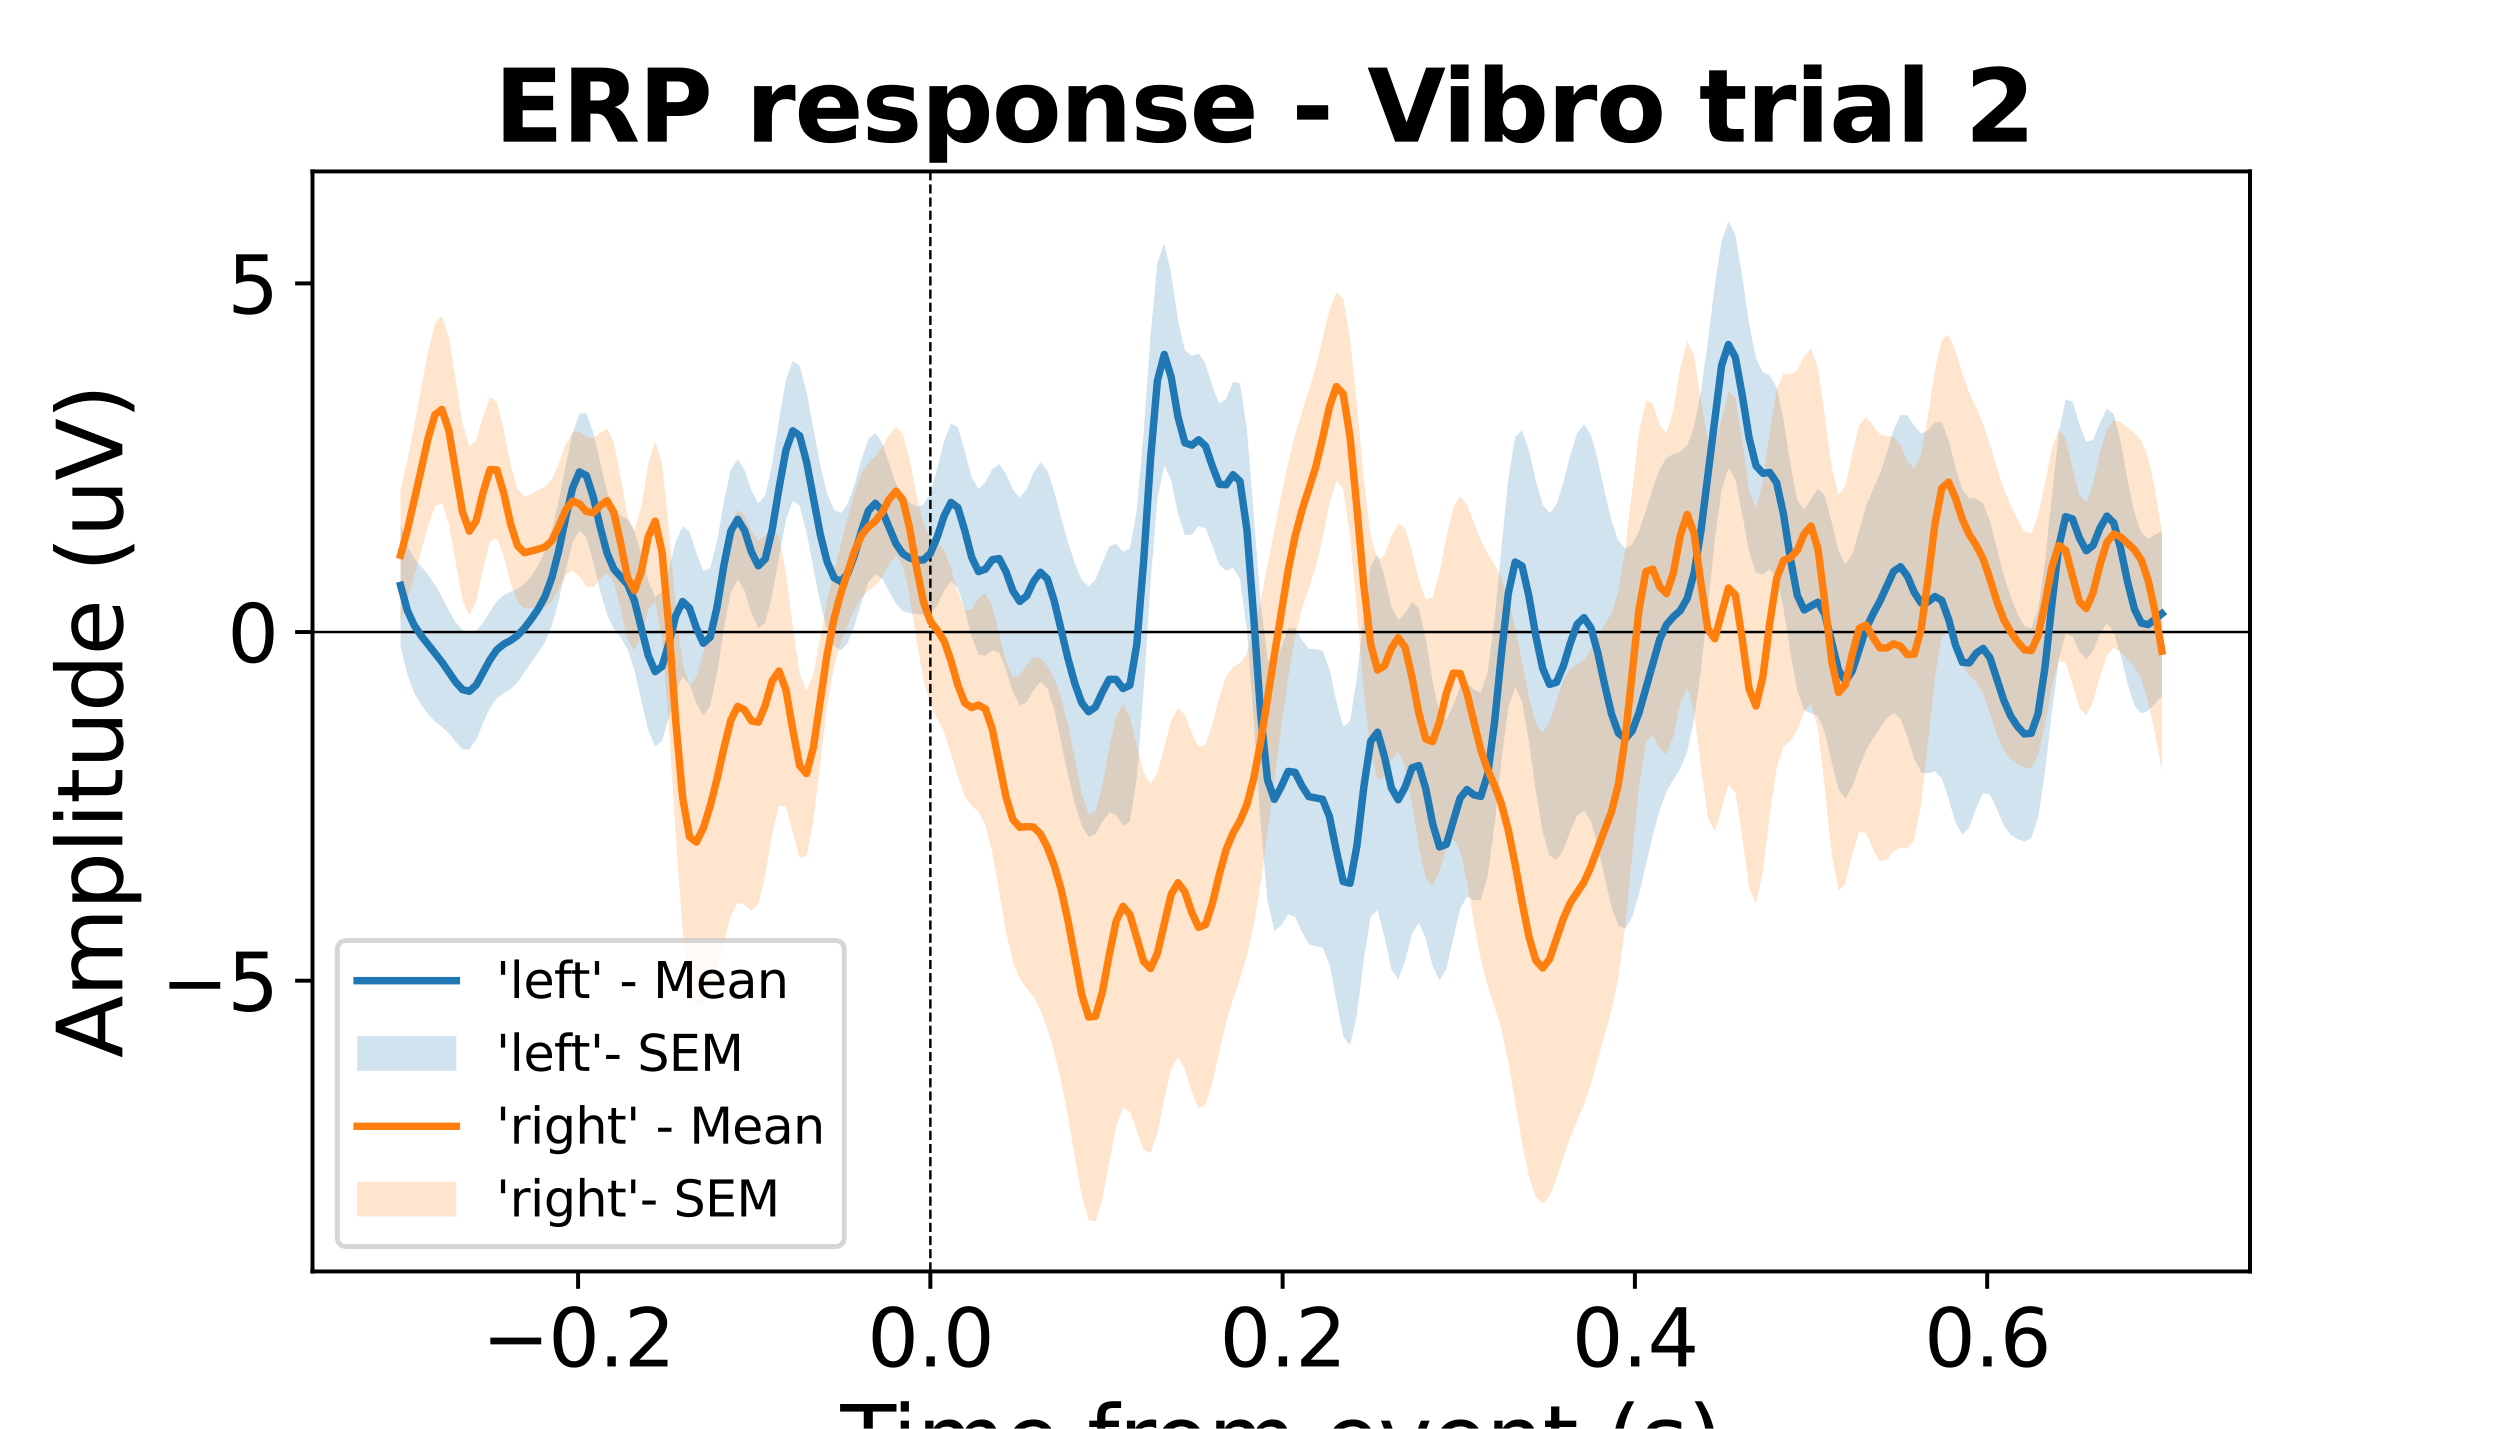 <?xml version="1.0" encoding="utf-8" standalone="no"?>
<!DOCTYPE svg PUBLIC "-//W3C//DTD SVG 1.1//EN"
  "http://www.w3.org/Graphics/SVG/1.1/DTD/svg11.dtd">
<svg xmlns:xlink="http://www.w3.org/1999/xlink" width="504pt" height="288pt" viewBox="0 0 504 288" xmlns="http://www.w3.org/2000/svg" version="1.1">
 <defs>
  <style type="text/css">*{stroke-linejoin: round; stroke-linecap: butt}</style>
 </defs>
 <g id="figure_1">
  <g id="patch_1">
   <path d="M 0 288 
L 504 288 
L 504 0 
L 0 0 
z
" style="fill: #ffffff"/>
  </g>
  <g id="axes_1">
   <g id="patch_2">
    <path d="M 63 256.32 
L 453.6 256.32 
L 453.6 34.56 
L 63 34.56 
z
" style="fill: #ffffff"/>
   </g>
   <g id="PolyCollection_1">
    <path d="M 80.755 105.654 
L 80.755 130.359 
L 82.142 136.114 
L 83.529 139.705 
L 84.916 142.141 
L 86.303 143.995 
L 87.69 145.417 
L 89.077 146.544 
L 90.464 147.811 
L 91.851 149.528 
L 93.238 151.057 
L 94.625 151.105 
L 96.012 149.065 
L 97.399 145.744 
L 98.787 142.692 
L 100.174 140.777 
L 101.561 139.772 
L 102.948 138.937 
L 104.335 137.577 
L 105.722 135.576 
L 107.109 133.479 
L 108.496 131.614 
L 109.883 129.449 
L 111.27 126.076 
L 112.657 120.997 
L 114.044 114.831 
L 115.431 109.424 
L 116.818 106.914 
L 118.206 108.401 
L 119.593 113.185 
L 120.98 119.086 
L 122.367 123.883 
L 123.754 126.773 
L 125.141 128.57 
L 126.528 130.918 
L 127.915 135.2 
L 129.302 141.284 
L 130.689 147.232 
L 132.076 150.48 
L 133.463 149.421 
L 134.85 144.623 
L 136.238 139.079 
L 137.625 136.431 
L 139.012 138.02 
L 140.399 141.844 
L 141.786 144.243 
L 143.173 142.334 
L 144.56 135.675 
L 145.947 126.696 
L 147.334 119.415 
L 148.721 116.83 
L 150.108 119.094 
L 151.495 123.621 
L 152.882 126.649 
L 154.269 125.511 
L 155.657 120.075 
L 157.044 112.257 
L 158.431 104.915 
L 159.818 100.952 
L 161.205 101.971 
L 162.592 107.274 
L 163.979 114.584 
L 165.366 121.626 
L 166.753 126.998 
L 168.14 130.182 
L 169.527 131.081 
L 170.914 129.631 
L 172.301 126.064 
L 173.688 121.405 
L 175.076 117.407 
L 176.463 115.702 
L 177.85 116.684 
L 179.237 119.231 
L 180.624 121.728 
L 182.011 123.215 
L 183.398 123.645 
L 184.785 123.702 
L 186.172 123.993 
L 187.559 123.835 
L 188.946 122.024 
L 190.333 119.063 
L 191.72 117.221 
L 193.108 118.517 
L 194.495 122.964 
L 195.882 128.408 
L 197.269 131.934 
L 198.656 132.251 
L 200.043 131.1 
L 201.43 131.603 
L 202.817 135.031 
L 204.204 139.557 
L 205.591 142.201 
L 206.978 141.642 
L 208.365 139.186 
L 209.752 137.501 
L 211.139 138.677 
L 212.527 143.115 
L 213.914 149.585 
L 215.301 156.259 
L 216.688 162.026 
L 218.075 166.442 
L 219.462 168.736 
L 220.849 168.194 
L 222.236 165.703 
L 223.623 163.751 
L 225.01 164.294 
L 226.397 166.41 
L 227.784 165.69 
L 229.171 156.959 
L 230.559 139.153 
L 231.946 117.561 
L 233.333 100.571 
L 234.72 93.864 
L 236.107 96.828 
L 237.494 103.597 
L 238.881 107.895 
L 240.268 107.767 
L 241.655 106.042 
L 243.042 106.545 
L 244.429 110.063 
L 245.816 113.869 
L 247.203 115.072 
L 248.59 114.444 
L 249.978 116.766 
L 251.365 126.946 
L 252.752 145.293 
L 254.139 166.143 
L 255.526 181.596 
L 256.913 187.621 
L 258.3 186.613 
L 259.687 184.336 
L 261.074 184.834 
L 262.461 187.826 
L 263.848 190.358 
L 265.235 190.805 
L 266.622 191.036 
L 268.01 194.364 
L 269.397 201.551 
L 270.784 208.93 
L 272.171 210.775 
L 273.558 204.456 
L 274.945 193.431 
L 276.332 184.765 
L 277.719 183.495 
L 279.106 188.885 
L 280.493 195.411 
L 281.88 197.44 
L 283.267 193.761 
L 284.654 188.211 
L 286.041 186.033 
L 287.429 189.192 
L 288.816 194.731 
L 290.203 197.65 
L 291.59 195.307 
L 292.977 189.186 
L 294.364 183.246 
L 295.751 180.757 
L 297.138 181.459 
L 298.525 181.475 
L 299.912 176.698 
L 301.299 166.284 
L 302.686 153.29 
L 304.073 142.723 
L 305.461 138.502 
L 306.848 141.467 
L 308.235 149.614 
L 309.622 159.488 
L 311.009 167.748 
L 312.396 172.487 
L 313.783 173.435 
L 315.17 171.319 
L 316.557 167.628 
L 317.944 164.417 
L 319.331 163.442 
L 320.718 165.508 
L 322.105 170.423 
L 323.492 176.908 
L 324.88 182.898 
L 326.267 186.607 
L 327.654 187.253 
L 329.041 184.923 
L 330.428 180.284 
L 331.815 174.393 
L 333.202 168.401 
L 334.589 163.267 
L 335.976 159.543 
L 337.363 157.13 
L 338.75 155.025 
L 340.137 151.518 
L 341.524 145.057 
L 342.912 135.09 
L 344.299 122.376 
L 345.686 109.11 
L 347.073 98.699 
L 348.46 94.277 
L 349.847 96.678 
L 351.234 103.702 
L 352.621 111.222 
L 354.008 115.515 
L 355.395 115.769 
L 356.782 114.777 
L 358.169 116.556 
L 359.556 122.778 
L 360.943 131.546 
L 362.331 139.203 
L 363.718 143.159 
L 365.105 143.821 
L 366.492 144.327 
L 367.879 147.662 
L 369.266 153.675 
L 370.653 159.167 
L 372.04 160.948 
L 373.427 158.687 
L 374.814 154.693 
L 376.201 151.271 
L 377.588 148.904 
L 378.975 146.854 
L 380.363 144.827 
L 381.75 143.715 
L 383.137 144.868 
L 384.524 148.544 
L 385.911 152.99 
L 387.298 155.706 
L 388.685 155.934 
L 390.072 155.49 
L 391.459 156.94 
L 392.846 161.053 
L 394.233 165.882 
L 395.62 168.297 
L 397.007 166.787 
L 398.394 162.898 
L 399.782 159.931 
L 401.169 160.154 
L 402.556 163.082 
L 403.943 166.361 
L 405.33 168.301 
L 406.717 169.153 
L 408.104 169.68 
L 409.491 169.035 
L 410.878 164.845 
L 412.265 155.757 
L 413.652 143.674 
L 415.039 133.057 
L 416.426 127.773 
L 417.813 128.255 
L 419.201 131.348 
L 420.588 132.954 
L 421.975 131.232 
L 423.362 127.735 
L 424.749 125.732 
L 426.136 127.335 
L 427.523 132.107 
L 428.91 137.864 
L 430.297 142.207 
L 431.684 143.832 
L 433.071 143.249 
L 434.458 141.827 
L 435.845 140.383 
L 435.845 107.042 
L 435.845 107.042 
L 434.458 107.833 
L 433.071 108.605 
L 431.684 107.391 
L 430.297 103.325 
L 428.91 96.679 
L 427.523 89.081 
L 426.136 83.507 
L 424.749 82.35 
L 423.362 85.166 
L 421.975 88.652 
L 420.588 89.097 
L 419.201 85.512 
L 417.813 80.964 
L 416.426 80.549 
L 415.039 87.379 
L 413.652 99.979 
L 412.265 113.381 
L 410.878 122.823 
L 409.491 126.65 
L 408.104 126.22 
L 406.717 123.728 
L 405.33 120.302 
L 403.943 115.874 
L 402.556 110.421 
L 401.169 105.036 
L 399.782 101.496 
L 398.394 100.502 
L 397.007 100.48 
L 395.62 98.756 
L 394.233 94.224 
L 392.846 88.653 
L 391.459 85.126 
L 390.072 85.047 
L 388.685 86.765 
L 387.298 87.403 
L 385.911 85.855 
L 384.524 83.73 
L 383.137 83.628 
L 381.75 86.648 
L 380.363 91.403 
L 378.975 95.612 
L 377.588 98.685 
L 376.201 102.085 
L 374.814 106.894 
L 373.427 111.753 
L 372.04 113.717 
L 370.653 111.085 
L 369.266 105.262 
L 367.879 99.994 
L 366.492 98.468 
L 365.105 100.582 
L 363.718 102.765 
L 362.331 100.809 
L 360.943 93.654 
L 359.556 84.586 
L 358.169 78.096 
L 356.782 75.712 
L 355.395 75.046 
L 354.008 72.27 
L 352.621 65.319 
L 351.234 55.637 
L 349.847 47.402 
L 348.46 44.64 
L 347.073 48.637 
L 345.686 57.73 
L 344.299 68.841 
L 342.912 78.928 
L 341.524 86.022 
L 340.137 89.782 
L 338.75 91.142 
L 337.363 91.516 
L 335.976 92.312 
L 334.589 94.547 
L 333.202 98.356 
L 331.815 102.924 
L 330.428 107.057 
L 329.041 109.806 
L 327.654 110.575 
L 326.267 108.975 
L 324.88 104.968 
L 323.492 99.138 
L 322.105 92.738 
L 320.718 87.603 
L 319.331 85.578 
L 317.944 87.312 
L 316.557 91.801 
L 315.17 97.22 
L 313.783 101.677 
L 312.396 103.48 
L 311.009 101.736 
L 309.622 96.902 
L 308.235 90.847 
L 306.848 86.74 
L 305.461 88.1 
L 304.073 96.591 
L 302.686 110.426 
L 301.299 125.029 
L 299.912 135.517 
L 298.525 139.645 
L 297.138 139.049 
L 295.751 137.601 
L 294.364 138.516 
L 292.977 142.065 
L 291.59 145.125 
L 290.203 143.822 
L 288.816 137.322 
L 287.429 128.749 
L 286.041 122.629 
L 284.654 121.421 
L 283.267 123.641 
L 281.88 125.022 
L 280.493 122.227 
L 279.106 116.153 
L 277.719 111.746 
L 276.332 114.09 
L 274.945 123.909 
L 273.558 136.542 
L 272.171 145.358 
L 270.784 146.512 
L 269.397 141.337 
L 268.01 134.805 
L 266.622 131.219 
L 265.235 130.849 
L 263.848 130.83 
L 262.461 129.005 
L 261.074 126.545 
L 259.687 126.686 
L 258.3 130.594 
L 256.913 134.686 
L 255.526 132.813 
L 254.139 121.539 
L 252.752 103.589 
L 251.365 86.502 
L 249.978 77.272 
L 248.59 76.956 
L 247.203 80.4 
L 245.816 81.377 
L 244.429 77.983 
L 243.042 73.334 
L 241.655 71.273 
L 240.268 71.735 
L 238.881 70.67 
L 237.494 64.6 
L 236.107 55.163 
L 234.72 49.047 
L 233.333 52.922 
L 231.946 67.617 
L 230.559 87.035 
L 229.171 102.905 
L 227.784 110.588 
L 226.397 111.224 
L 225.01 109.647 
L 223.623 110.153 
L 222.236 113.362 
L 220.849 116.854 
L 219.462 118.245 
L 218.075 116.921 
L 216.688 113.601 
L 215.301 109.254 
L 213.914 104.347 
L 212.527 99.124 
L 211.139 94.754 
L 209.752 93.231 
L 208.365 95.215 
L 206.978 98.649 
L 205.591 100.304 
L 204.204 98.732 
L 202.817 95.514 
L 201.43 93.605 
L 200.043 94.572 
L 198.656 97.22 
L 197.269 98.544 
L 195.882 96.226 
L 194.495 90.916 
L 193.108 86.152 
L 191.72 85.357 
L 190.333 88.937 
L 188.946 94.498 
L 187.559 99.263 
L 186.172 101.775 
L 184.785 102.11 
L 183.398 101.35 
L 182.011 100.044 
L 180.624 97.505 
L 179.237 93.447 
L 177.85 89.296 
L 176.463 87.234 
L 175.076 88.489 
L 173.688 92.542 
L 172.301 97.553 
L 170.914 101.569 
L 169.527 103.439 
L 168.14 102.772 
L 166.753 99.51 
L 165.366 93.807 
L 163.979 86.375 
L 162.592 78.901 
L 161.205 73.717 
L 159.818 72.754 
L 158.431 76.741 
L 157.044 84.663 
L 155.657 93.581 
L 154.269 99.874 
L 152.882 101.482 
L 151.495 98.941 
L 150.108 94.82 
L 148.721 92.556 
L 147.334 94.677 
L 145.947 101.101 
L 144.56 109.037 
L 143.173 114.568 
L 141.786 115.106 
L 140.399 111.424 
L 139.012 107.198 
L 137.625 106.092 
L 136.238 109.167 
L 134.85 114.652 
L 133.463 119.318 
L 132.076 120.325 
L 130.689 117.098 
L 129.302 111.73 
L 127.915 107.123 
L 126.528 104.758 
L 125.141 103.965 
L 123.754 102.664 
L 122.367 99.045 
L 120.98 93.213 
L 119.593 87.145 
L 118.206 83.312 
L 116.818 83.362 
L 115.431 87.369 
L 114.044 93.892 
L 112.657 100.883 
L 111.27 106.768 
L 109.883 110.998 
L 108.496 113.944 
L 107.109 116.131 
L 105.722 117.693 
L 104.335 118.675 
L 102.948 119.292 
L 101.561 119.943 
L 100.174 121.2 
L 98.787 123.278 
L 97.399 125.543 
L 96.012 127.118 
L 94.625 127.613 
L 93.238 127.023 
L 91.851 125.45 
L 90.464 123.07 
L 89.077 120.354 
L 87.69 117.882 
L 86.303 115.868 
L 84.916 114.194 
L 83.529 112.525 
L 82.142 110.089 
L 80.755 105.654 
z
" clip-path="url(#p2bfc53ed44)" style="fill: #1f77b4; fill-opacity: 0.2"/>
   </g>
   <g id="PolyCollection_2">
    <path d="M 80.755 98.607 
L 80.755 125.259 
L 82.142 120.893 
L 83.529 116.048 
L 84.916 111.054 
L 86.303 105.986 
L 87.69 102.027 
L 89.077 101.405 
L 90.464 105.54 
L 91.851 113.303 
L 93.238 120.942 
L 94.625 124.139 
L 96.012 121.183 
L 97.399 114.57 
L 98.787 109.164 
L 100.174 108.432 
L 101.561 112.204 
L 102.948 117.561 
L 104.335 121.427 
L 105.722 122.71 
L 107.109 122.584 
L 108.496 122.532 
L 109.883 122.459 
L 111.27 121.287 
L 112.657 118.724 
L 114.044 115.984 
L 115.431 114.952 
L 116.818 116.237 
L 118.206 118.149 
L 119.593 118.391 
L 120.98 116.715 
L 122.367 115.47 
L 123.754 117.439 
L 125.141 122.943 
L 126.528 128.897 
L 127.915 131.206 
L 129.302 128.304 
L 130.689 122.947 
L 132.076 121.32 
L 133.463 128.961 
L 134.85 146.435 
L 136.238 168.544 
L 137.625 187.764 
L 139.012 199.248 
L 140.399 203.073 
L 141.786 202.296 
L 143.173 199.466 
L 144.56 195.215 
L 145.947 189.755 
L 147.334 184.61 
L 148.721 181.968 
L 150.108 182.378 
L 151.495 183.621 
L 152.882 182.213 
L 154.269 176.408 
L 155.657 168.218 
L 157.044 162.399 
L 158.431 162.609 
L 159.818 167.865 
L 161.205 172.928 
L 162.592 172.597 
L 163.979 165.44 
L 165.366 153.999 
L 166.753 142.535 
L 168.14 134.306 
L 169.527 129.496 
L 170.914 126.049 
L 172.301 122.886 
L 173.688 120.437 
L 175.076 119.076 
L 176.463 118.135 
L 177.85 116.372 
L 179.237 113.661 
L 180.624 111.992 
L 182.011 113.946 
L 183.398 120.296 
L 184.785 129.138 
L 186.172 137.092 
L 187.559 142.051 
L 188.946 144.829 
L 190.333 147.697 
L 191.72 151.888 
L 193.108 156.713 
L 194.495 160.511 
L 195.882 162.467 
L 197.269 163.67 
L 198.656 166.293 
L 200.043 171.807 
L 201.43 179.747 
L 202.817 187.887 
L 204.204 193.953 
L 205.591 197.38 
L 206.978 199.239 
L 208.365 200.984 
L 209.752 203.596 
L 211.139 207.363 
L 212.527 212.139 
L 213.914 217.944 
L 215.301 225.092 
L 216.688 233.34 
L 218.075 241.097 
L 219.462 245.979 
L 220.849 246.24 
L 222.236 241.749 
L 223.623 234.282 
L 225.01 227.098 
L 226.397 223.34 
L 227.784 224.124 
L 229.171 227.991 
L 230.559 231.825 
L 231.946 232.44 
L 233.333 228.487 
L 234.72 221.582 
L 236.107 215.394 
L 237.494 213.171 
L 238.881 215.535 
L 240.268 220.126 
L 241.655 223.338 
L 243.042 222.727 
L 244.429 218.31 
L 245.816 212.044 
L 247.203 206.106 
L 248.59 201.389 
L 249.978 197.324 
L 251.365 192.704 
L 252.752 186.464 
L 254.139 178.149 
L 255.526 168.122 
L 256.913 157.292 
L 258.3 146.579 
L 259.687 136.766 
L 261.074 128.671 
L 262.461 122.816 
L 263.848 118.608 
L 265.235 114.333 
L 266.622 108.477 
L 268.01 101.577 
L 269.397 96.922 
L 270.784 98.583 
L 272.171 108.078 
L 273.558 123.217 
L 274.945 139.413 
L 276.332 151.741 
L 277.719 157.254 
L 279.106 156.548 
L 280.493 153.204 
L 281.88 151.573 
L 283.267 154.496 
L 284.654 161.868 
L 286.041 170.739 
L 287.429 177.148 
L 288.816 178.589 
L 290.203 175.562 
L 291.59 171.18 
L 292.977 169.101 
L 294.364 171.439 
L 295.751 177.881 
L 297.138 186.104 
L 298.525 193.433 
L 299.912 198.734 
L 301.299 202.878 
L 302.686 207.594 
L 304.073 214.079 
L 305.461 222.17 
L 306.848 230.442 
L 308.235 237.226 
L 309.622 241.438 
L 311.009 242.645 
L 312.396 241.067 
L 313.783 237.595 
L 315.17 233.353 
L 316.557 229.281 
L 317.944 225.864 
L 319.331 222.657 
L 320.718 218.612 
L 322.105 213.606 
L 323.492 208.601 
L 324.88 203.663 
L 326.267 196.997 
L 327.654 186.568 
L 329.041 172.576 
L 330.428 158.583 
L 331.815 149.665 
L 333.202 148.104 
L 334.589 150.849 
L 335.976 152.07 
L 337.363 148.362 
L 338.75 141.816 
L 340.137 138.579 
L 341.524 143.406 
L 342.912 154.6 
L 344.299 164.821 
L 345.686 167.59 
L 347.073 163.145 
L 348.46 158.163 
L 349.847 159.728 
L 351.234 168.781 
L 352.621 178.964 
L 354.008 182.192 
L 355.395 175.788 
L 356.782 164.317 
L 358.169 154.822 
L 359.556 150.586 
L 360.943 149.367 
L 362.331 147.196 
L 363.718 143.407 
L 365.105 141.815 
L 366.492 146.976 
L 367.879 159.048 
L 369.266 172.299 
L 370.653 179.486 
L 372.04 178.106 
L 373.427 172.107 
L 374.814 167.705 
L 376.201 168.002 
L 377.588 171.262 
L 378.975 173.662 
L 380.363 173.334 
L 381.75 171.637 
L 383.137 170.851 
L 384.524 171.047 
L 385.911 169.25 
L 387.298 162.105 
L 388.685 149.79 
L 390.072 136.765 
L 391.459 128.369 
L 392.846 126.833 
L 394.233 130.075 
L 395.62 134.015 
L 397.007 136.268 
L 398.394 137.541 
L 399.782 139.829 
L 401.169 143.794 
L 402.556 148.097 
L 403.943 151.202 
L 405.33 152.961 
L 406.717 154.022 
L 408.104 154.778 
L 409.491 154.798 
L 410.878 152.306 
L 412.265 146.08 
L 413.652 138.318 
L 415.039 133.314 
L 416.426 133.562 
L 417.813 137.97 
L 419.201 142.758 
L 420.588 144.185 
L 421.975 141.395 
L 423.362 136.425 
L 424.749 132.171 
L 426.136 130.585 
L 427.523 131.424 
L 428.91 132.907 
L 430.297 134.373 
L 431.684 136.959 
L 433.071 141.559 
L 434.458 147.911 
L 435.845 155.393 
L 435.845 107.165 
L 435.845 107.165 
L 434.458 98.81 
L 433.071 92.368 
L 431.684 88.827 
L 430.297 87.264 
L 428.91 86.152 
L 427.523 85.075 
L 426.136 84.735 
L 424.749 86.496 
L 423.362 91.277 
L 421.975 97.464 
L 420.588 101.191 
L 419.201 99.767 
L 417.813 94.131 
L 416.426 88.304 
L 415.039 86.629 
L 413.652 90.412 
L 412.265 97.367 
L 410.878 103.988 
L 409.491 107.528 
L 408.104 107.192 
L 406.717 104.647 
L 405.33 101.782 
L 403.943 98.543 
L 402.556 94.312 
L 401.169 89.592 
L 399.782 85.438 
L 398.394 82.24 
L 397.007 79.26 
L 395.62 75.4 
L 394.233 70.798 
L 392.846 67.548 
L 391.459 68.483 
L 390.072 74.695 
L 388.685 83.865 
L 387.298 91.555 
L 385.911 94.525 
L 384.524 92.917 
L 383.137 89.723 
L 381.75 87.967 
L 380.363 87.934 
L 378.975 87.568 
L 377.588 85.676 
L 376.201 84.005 
L 374.814 85.682 
L 373.427 91.495 
L 372.04 97.971 
L 370.653 99.756 
L 369.266 94.198 
L 367.879 83.752 
L 366.492 74.221 
L 365.105 70.274 
L 363.718 71.817 
L 362.331 74.697 
L 360.943 75.514 
L 359.556 75.397 
L 358.169 78.519 
L 356.782 86.916 
L 355.395 97.13 
L 354.008 102.448 
L 352.621 98.822 
L 351.234 88.89 
L 349.847 80.194 
L 348.46 78.91 
L 347.073 84.439 
L 345.686 89.955 
L 344.299 88.791 
L 342.912 80.636 
L 341.524 71.652 
L 340.137 68.843 
L 338.75 74.051 
L 337.363 82.524 
L 335.976 87.291 
L 334.589 85.65 
L 333.202 81.392 
L 331.815 80.784 
L 330.428 87.148 
L 329.041 98.776 
L 327.654 110.808 
L 326.267 119.228 
L 324.88 123.57 
L 323.492 125.945 
L 322.105 128.243 
L 320.718 130.832 
L 319.331 132.984 
L 317.944 134.056 
L 316.557 134.794 
L 315.17 136.988 
L 313.783 141.194 
L 312.396 145.619 
L 311.009 147.641 
L 309.622 145.8 
L 308.235 140.467 
L 306.848 133.359 
L 305.461 126.38 
L 304.073 120.662 
L 302.686 116.547 
L 301.299 113.819 
L 299.912 111.643 
L 298.525 108.949 
L 297.138 105.348 
L 295.751 101.736 
L 294.364 100.096 
L 292.977 102.288 
L 291.59 108.267 
L 290.203 115.482 
L 288.816 120.416 
L 287.429 120.817 
L 286.041 116.894 
L 284.654 111.062 
L 283.267 106.531 
L 281.88 105.566 
L 280.493 108.207 
L 279.106 111.949 
L 277.719 112.899 
L 276.332 107.952 
L 274.945 96.622 
L 273.558 81.702 
L 272.171 68.156 
L 270.784 60.224 
L 269.397 58.939 
L 268.01 62.521 
L 266.622 68.315 
L 265.235 74.082 
L 263.848 78.848 
L 262.461 83.046 
L 261.074 87.656 
L 259.687 93.277 
L 258.3 99.834 
L 256.913 106.87 
L 255.526 114.044 
L 254.139 121.118 
L 252.752 127.397 
L 251.365 131.731 
L 249.978 133.666 
L 248.59 134.46 
L 247.203 136.334 
L 245.816 140.493 
L 244.429 145.918 
L 243.042 150.012 
L 241.655 150.607 
L 240.268 147.809 
L 238.881 144.133 
L 237.494 142.742 
L 236.107 145.228 
L 234.72 150.577 
L 233.333 155.859 
L 231.946 158.06 
L 230.559 155.835 
L 229.171 150.304 
L 227.784 144.601 
L 226.397 142.091 
L 225.01 144.397 
L 223.623 150.703 
L 222.236 158.263 
L 220.849 163.55 
L 219.462 164.079 
L 218.075 159.87 
L 216.688 153.038 
L 215.301 146.082 
L 213.914 140.562 
L 212.527 136.773 
L 211.139 134.232 
L 209.752 132.66 
L 208.365 132.501 
L 206.978 134.059 
L 205.591 136.178 
L 204.204 136.51 
L 202.817 133.473 
L 201.43 127.778 
L 200.043 122.171 
L 198.656 119.574 
L 197.269 120.614 
L 195.882 122.845 
L 194.495 122.912 
L 193.108 119.545 
L 191.72 114.502 
L 190.333 110.71 
L 188.946 109.271 
L 187.559 108.438 
L 186.172 105.608 
L 184.785 99.864 
L 183.398 92.82 
L 182.011 87.542 
L 180.624 86.049 
L 179.237 87.674 
L 177.85 90.195 
L 176.463 92.017 
L 175.076 93.288 
L 173.688 95.394 
L 172.301 99.232 
L 170.914 104.291 
L 169.527 109.657 
L 168.14 115.088 
L 166.753 121.115 
L 165.366 128.497 
L 163.979 135.87 
L 162.592 139.309 
L 161.205 135.764 
L 159.818 126.268 
L 158.431 115.43 
L 157.044 108.16 
L 155.657 106.402 
L 154.269 108.018 
L 152.882 108.954 
L 151.495 107.056 
L 150.108 103.887 
L 148.721 102.83 
L 147.334 105.752 
L 145.947 111.776 
L 144.56 118.812 
L 143.173 125.509 
L 141.786 131.57 
L 140.399 136.456 
L 139.012 138.172 
L 137.625 133.862 
L 136.238 122.397 
L 134.85 106.763 
L 133.463 93.536 
L 132.076 88.818 
L 130.689 93.459 
L 129.302 102.037 
L 127.915 106.883 
L 126.528 104.099 
L 125.141 96.301 
L 123.754 89.207 
L 122.367 86.414 
L 120.98 87.202 
L 119.593 88.407 
L 118.206 88.048 
L 116.818 86.923 
L 115.431 87.106 
L 114.044 89.619 
L 112.657 93.466 
L 111.27 96.623 
L 109.883 98.119 
L 108.496 98.785 
L 107.109 99.617 
L 105.722 100.128 
L 104.335 98.602 
L 102.948 93.755 
L 101.561 86.693 
L 100.174 81.04 
L 98.787 80.124 
L 97.399 83.913 
L 96.012 88.754 
L 94.625 90.008 
L 93.238 85.36 
L 91.851 76.47 
L 90.464 67.848 
L 89.077 63.674 
L 87.69 65.176 
L 86.303 70.78 
L 84.916 78.158 
L 83.529 85.712 
L 82.142 92.707 
L 80.755 98.607 
z
" clip-path="url(#p2bfc53ed44)" style="fill: #ff7f0e; fill-opacity: 0.2"/>
   </g>
   <g id="matplotlib.axis_1">
    <g id="xtick_1">
     <g id="line2d_1">
      <defs>
       <path id="m46a66c893a" d="M 0 0 
L 0 3.5 
" style="stroke: #000000; stroke-width: 0.8"/>
      </defs>
      <g>
       <use xlink:href="#m46a66c893a" x="116.541" y="256.32" style="stroke: #000000; stroke-width: 0.8"/>
      </g>
     </g>
     <g id="text_1">
      <!-- −0.2 -->
      <g transform="translate(97.115 275.478)scale(0.16 -0.16)">
       <defs>
        <path id="DejaVuSans-2212" d="M 678 2272 
L 4684 2272 
L 4684 1741 
L 678 1741 
L 678 2272 
z
" transform="scale(0.016)"/>
        <path id="DejaVuSans-30" d="M 2034 4250 
Q 1547 4250 1301 3770 
Q 1056 3291 1056 2328 
Q 1056 1369 1301 889 
Q 1547 409 2034 409 
Q 2525 409 2770 889 
Q 3016 1369 3016 2328 
Q 3016 3291 2770 3770 
Q 2525 4250 2034 4250 
z
M 2034 4750 
Q 2819 4750 3233 4129 
Q 3647 3509 3647 2328 
Q 3647 1150 3233 529 
Q 2819 -91 2034 -91 
Q 1250 -91 836 529 
Q 422 1150 422 2328 
Q 422 3509 836 4129 
Q 1250 4750 2034 4750 
z
" transform="scale(0.016)"/>
        <path id="DejaVuSans-2e" d="M 684 794 
L 1344 794 
L 1344 0 
L 684 0 
L 684 794 
z
" transform="scale(0.016)"/>
        <path id="DejaVuSans-32" d="M 1228 531 
L 3431 531 
L 3431 0 
L 469 0 
L 469 531 
Q 828 903 1448 1529 
Q 2069 2156 2228 2338 
Q 2531 2678 2651 2914 
Q 2772 3150 2772 3378 
Q 2772 3750 2511 3984 
Q 2250 4219 1831 4219 
Q 1534 4219 1204 4116 
Q 875 4013 500 3803 
L 500 4441 
Q 881 4594 1212 4672 
Q 1544 4750 1819 4750 
Q 2544 4750 2975 4387 
Q 3406 4025 3406 3419 
Q 3406 3131 3298 2873 
Q 3191 2616 2906 2266 
Q 2828 2175 2409 1742 
Q 1991 1309 1228 531 
z
" transform="scale(0.016)"/>
       </defs>
       <use xlink:href="#DejaVuSans-2212"/>
       <use xlink:href="#DejaVuSans-30" x="83.789"/>
       <use xlink:href="#DejaVuSans-2e" x="147.412"/>
       <use xlink:href="#DejaVuSans-32" x="179.199"/>
      </g>
     </g>
    </g>
    <g id="xtick_2">
     <g id="line2d_2">
      <g>
       <use xlink:href="#m46a66c893a" x="187.559" y="256.32" style="stroke: #000000; stroke-width: 0.8"/>
      </g>
     </g>
     <g id="text_2">
      <!-- 0.0 -->
      <g transform="translate(174.837 275.478)scale(0.16 -0.16)">
       <use xlink:href="#DejaVuSans-30"/>
       <use xlink:href="#DejaVuSans-2e" x="63.623"/>
       <use xlink:href="#DejaVuSans-30" x="95.41"/>
      </g>
     </g>
    </g>
    <g id="xtick_3">
     <g id="line2d_3">
      <g>
       <use xlink:href="#m46a66c893a" x="258.577" y="256.32" style="stroke: #000000; stroke-width: 0.8"/>
      </g>
     </g>
     <g id="text_3">
      <!-- 0.2 -->
      <g transform="translate(245.855 275.478)scale(0.16 -0.16)">
       <use xlink:href="#DejaVuSans-30"/>
       <use xlink:href="#DejaVuSans-2e" x="63.623"/>
       <use xlink:href="#DejaVuSans-32" x="95.41"/>
      </g>
     </g>
    </g>
    <g id="xtick_4">
     <g id="line2d_4">
      <g>
       <use xlink:href="#m46a66c893a" x="329.596" y="256.32" style="stroke: #000000; stroke-width: 0.8"/>
      </g>
     </g>
     <g id="text_4">
      <!-- 0.4 -->
      <g transform="translate(316.873 275.478)scale(0.16 -0.16)">
       <defs>
        <path id="DejaVuSans-34" d="M 2419 4116 
L 825 1625 
L 2419 1625 
L 2419 4116 
z
M 2253 4666 
L 3047 4666 
L 3047 1625 
L 3713 1625 
L 3713 1100 
L 3047 1100 
L 3047 0 
L 2419 0 
L 2419 1100 
L 313 1100 
L 313 1709 
L 2253 4666 
z
" transform="scale(0.016)"/>
       </defs>
       <use xlink:href="#DejaVuSans-30"/>
       <use xlink:href="#DejaVuSans-2e" x="63.623"/>
       <use xlink:href="#DejaVuSans-34" x="95.41"/>
      </g>
     </g>
    </g>
    <g id="xtick_5">
     <g id="line2d_5">
      <g>
       <use xlink:href="#m46a66c893a" x="400.614" y="256.32" style="stroke: #000000; stroke-width: 0.8"/>
      </g>
     </g>
     <g id="text_5">
      <!-- 0.6 -->
      <g transform="translate(387.891 275.478)scale(0.16 -0.16)">
       <defs>
        <path id="DejaVuSans-36" d="M 2113 2584 
Q 1688 2584 1439 2293 
Q 1191 2003 1191 1497 
Q 1191 994 1439 701 
Q 1688 409 2113 409 
Q 2538 409 2786 701 
Q 3034 994 3034 1497 
Q 3034 2003 2786 2293 
Q 2538 2584 2113 2584 
z
M 3366 4563 
L 3366 3988 
Q 3128 4100 2886 4159 
Q 2644 4219 2406 4219 
Q 1781 4219 1451 3797 
Q 1122 3375 1075 2522 
Q 1259 2794 1537 2939 
Q 1816 3084 2150 3084 
Q 2853 3084 3261 2657 
Q 3669 2231 3669 1497 
Q 3669 778 3244 343 
Q 2819 -91 2113 -91 
Q 1303 -91 875 529 
Q 447 1150 447 2328 
Q 447 3434 972 4092 
Q 1497 4750 2381 4750 
Q 2619 4750 2861 4703 
Q 3103 4656 3366 4563 
z
" transform="scale(0.016)"/>
       </defs>
       <use xlink:href="#DejaVuSans-30"/>
       <use xlink:href="#DejaVuSans-2e" x="63.623"/>
       <use xlink:href="#DejaVuSans-36" x="95.41"/>
      </g>
     </g>
    </g>
    <g id="text_6">
     <!-- Time from event (s) -->
     <g transform="translate(169.414 296.482)scale(0.18 -0.18)">
      <defs>
       <path id="DejaVuSans-54" d="M -19 4666 
L 3928 4666 
L 3928 4134 
L 2272 4134 
L 2272 0 
L 1638 0 
L 1638 4134 
L -19 4134 
L -19 4666 
z
" transform="scale(0.016)"/>
       <path id="DejaVuSans-69" d="M 603 3500 
L 1178 3500 
L 1178 0 
L 603 0 
L 603 3500 
z
M 603 4863 
L 1178 4863 
L 1178 4134 
L 603 4134 
L 603 4863 
z
" transform="scale(0.016)"/>
       <path id="DejaVuSans-6d" d="M 3328 2828 
Q 3544 3216 3844 3400 
Q 4144 3584 4550 3584 
Q 5097 3584 5394 3201 
Q 5691 2819 5691 2113 
L 5691 0 
L 5113 0 
L 5113 2094 
Q 5113 2597 4934 2840 
Q 4756 3084 4391 3084 
Q 3944 3084 3684 2787 
Q 3425 2491 3425 1978 
L 3425 0 
L 2847 0 
L 2847 2094 
Q 2847 2600 2669 2842 
Q 2491 3084 2119 3084 
Q 1678 3084 1418 2786 
Q 1159 2488 1159 1978 
L 1159 0 
L 581 0 
L 581 3500 
L 1159 3500 
L 1159 2956 
Q 1356 3278 1631 3431 
Q 1906 3584 2284 3584 
Q 2666 3584 2933 3390 
Q 3200 3197 3328 2828 
z
" transform="scale(0.016)"/>
       <path id="DejaVuSans-65" d="M 3597 1894 
L 3597 1613 
L 953 1613 
Q 991 1019 1311 708 
Q 1631 397 2203 397 
Q 2534 397 2845 478 
Q 3156 559 3463 722 
L 3463 178 
Q 3153 47 2828 -22 
Q 2503 -91 2169 -91 
Q 1331 -91 842 396 
Q 353 884 353 1716 
Q 353 2575 817 3079 
Q 1281 3584 2069 3584 
Q 2775 3584 3186 3129 
Q 3597 2675 3597 1894 
z
M 3022 2063 
Q 3016 2534 2758 2815 
Q 2500 3097 2075 3097 
Q 1594 3097 1305 2825 
Q 1016 2553 972 2059 
L 3022 2063 
z
" transform="scale(0.016)"/>
       <path id="DejaVuSans-20" transform="scale(0.016)"/>
       <path id="DejaVuSans-66" d="M 2375 4863 
L 2375 4384 
L 1825 4384 
Q 1516 4384 1395 4259 
Q 1275 4134 1275 3809 
L 1275 3500 
L 2222 3500 
L 2222 3053 
L 1275 3053 
L 1275 0 
L 697 0 
L 697 3053 
L 147 3053 
L 147 3500 
L 697 3500 
L 697 3744 
Q 697 4328 969 4595 
Q 1241 4863 1831 4863 
L 2375 4863 
z
" transform="scale(0.016)"/>
       <path id="DejaVuSans-72" d="M 2631 2963 
Q 2534 3019 2420 3045 
Q 2306 3072 2169 3072 
Q 1681 3072 1420 2755 
Q 1159 2438 1159 1844 
L 1159 0 
L 581 0 
L 581 3500 
L 1159 3500 
L 1159 2956 
Q 1341 3275 1631 3429 
Q 1922 3584 2338 3584 
Q 2397 3584 2469 3576 
Q 2541 3569 2628 3553 
L 2631 2963 
z
" transform="scale(0.016)"/>
       <path id="DejaVuSans-6f" d="M 1959 3097 
Q 1497 3097 1228 2736 
Q 959 2375 959 1747 
Q 959 1119 1226 758 
Q 1494 397 1959 397 
Q 2419 397 2687 759 
Q 2956 1122 2956 1747 
Q 2956 2369 2687 2733 
Q 2419 3097 1959 3097 
z
M 1959 3584 
Q 2709 3584 3137 3096 
Q 3566 2609 3566 1747 
Q 3566 888 3137 398 
Q 2709 -91 1959 -91 
Q 1206 -91 779 398 
Q 353 888 353 1747 
Q 353 2609 779 3096 
Q 1206 3584 1959 3584 
z
" transform="scale(0.016)"/>
       <path id="DejaVuSans-76" d="M 191 3500 
L 800 3500 
L 1894 563 
L 2988 3500 
L 3597 3500 
L 2284 0 
L 1503 0 
L 191 3500 
z
" transform="scale(0.016)"/>
       <path id="DejaVuSans-6e" d="M 3513 2113 
L 3513 0 
L 2938 0 
L 2938 2094 
Q 2938 2591 2744 2837 
Q 2550 3084 2163 3084 
Q 1697 3084 1428 2787 
Q 1159 2491 1159 1978 
L 1159 0 
L 581 0 
L 581 3500 
L 1159 3500 
L 1159 2956 
Q 1366 3272 1645 3428 
Q 1925 3584 2291 3584 
Q 2894 3584 3203 3211 
Q 3513 2838 3513 2113 
z
" transform="scale(0.016)"/>
       <path id="DejaVuSans-74" d="M 1172 4494 
L 1172 3500 
L 2356 3500 
L 2356 3053 
L 1172 3053 
L 1172 1153 
Q 1172 725 1289 603 
Q 1406 481 1766 481 
L 2356 481 
L 2356 0 
L 1766 0 
Q 1100 0 847 248 
Q 594 497 594 1153 
L 594 3053 
L 172 3053 
L 172 3500 
L 594 3500 
L 594 4494 
L 1172 4494 
z
" transform="scale(0.016)"/>
       <path id="DejaVuSans-28" d="M 1984 4856 
Q 1566 4138 1362 3434 
Q 1159 2731 1159 2009 
Q 1159 1288 1364 580 
Q 1569 -128 1984 -844 
L 1484 -844 
Q 1016 -109 783 600 
Q 550 1309 550 2009 
Q 550 2706 781 3412 
Q 1013 4119 1484 4856 
L 1984 4856 
z
" transform="scale(0.016)"/>
       <path id="DejaVuSans-73" d="M 2834 3397 
L 2834 2853 
Q 2591 2978 2328 3040 
Q 2066 3103 1784 3103 
Q 1356 3103 1142 2972 
Q 928 2841 928 2578 
Q 928 2378 1081 2264 
Q 1234 2150 1697 2047 
L 1894 2003 
Q 2506 1872 2764 1633 
Q 3022 1394 3022 966 
Q 3022 478 2636 193 
Q 2250 -91 1575 -91 
Q 1294 -91 989 -36 
Q 684 19 347 128 
L 347 722 
Q 666 556 975 473 
Q 1284 391 1588 391 
Q 1994 391 2212 530 
Q 2431 669 2431 922 
Q 2431 1156 2273 1281 
Q 2116 1406 1581 1522 
L 1381 1569 
Q 847 1681 609 1914 
Q 372 2147 372 2553 
Q 372 3047 722 3315 
Q 1072 3584 1716 3584 
Q 2034 3584 2315 3537 
Q 2597 3491 2834 3397 
z
" transform="scale(0.016)"/>
       <path id="DejaVuSans-29" d="M 513 4856 
L 1013 4856 
Q 1481 4119 1714 3412 
Q 1947 2706 1947 2009 
Q 1947 1309 1714 600 
Q 1481 -109 1013 -844 
L 513 -844 
Q 928 -128 1133 580 
Q 1338 1288 1338 2009 
Q 1338 2731 1133 3434 
Q 928 4138 513 4856 
z
" transform="scale(0.016)"/>
      </defs>
      <use xlink:href="#DejaVuSans-54"/>
      <use xlink:href="#DejaVuSans-69" x="57.959"/>
      <use xlink:href="#DejaVuSans-6d" x="85.742"/>
      <use xlink:href="#DejaVuSans-65" x="183.154"/>
      <use xlink:href="#DejaVuSans-20" x="244.678"/>
      <use xlink:href="#DejaVuSans-66" x="276.465"/>
      <use xlink:href="#DejaVuSans-72" x="311.67"/>
      <use xlink:href="#DejaVuSans-6f" x="350.533"/>
      <use xlink:href="#DejaVuSans-6d" x="411.715"/>
      <use xlink:href="#DejaVuSans-20" x="509.127"/>
      <use xlink:href="#DejaVuSans-65" x="540.914"/>
      <use xlink:href="#DejaVuSans-76" x="602.438"/>
      <use xlink:href="#DejaVuSans-65" x="661.617"/>
      <use xlink:href="#DejaVuSans-6e" x="723.141"/>
      <use xlink:href="#DejaVuSans-74" x="786.52"/>
      <use xlink:href="#DejaVuSans-20" x="825.729"/>
      <use xlink:href="#DejaVuSans-28" x="857.516"/>
      <use xlink:href="#DejaVuSans-73" x="896.529"/>
      <use xlink:href="#DejaVuSans-29" x="948.629"/>
     </g>
    </g>
   </g>
   <g id="matplotlib.axis_2">
    <g id="ytick_1">
     <g id="line2d_6">
      <defs>
       <path id="mfe9b06f3c9" d="M 0 0 
L -3.5 0 
" style="stroke: #000000; stroke-width: 0.8"/>
      </defs>
      <g>
       <use xlink:href="#mfe9b06f3c9" x="63" y="197.707" style="stroke: #000000; stroke-width: 0.8"/>
      </g>
     </g>
     <g id="text_7">
      <!-- −5 -->
      <g transform="translate(32.413 203.786)scale(0.16 -0.16)">
       <defs>
        <path id="DejaVuSans-35" d="M 691 4666 
L 3169 4666 
L 3169 4134 
L 1269 4134 
L 1269 2991 
Q 1406 3038 1543 3061 
Q 1681 3084 1819 3084 
Q 2600 3084 3056 2656 
Q 3513 2228 3513 1497 
Q 3513 744 3044 326 
Q 2575 -91 1722 -91 
Q 1428 -91 1123 -41 
Q 819 9 494 109 
L 494 744 
Q 775 591 1075 516 
Q 1375 441 1709 441 
Q 2250 441 2565 725 
Q 2881 1009 2881 1497 
Q 2881 1984 2565 2268 
Q 2250 2553 1709 2553 
Q 1456 2553 1204 2497 
Q 953 2441 691 2322 
L 691 4666 
z
" transform="scale(0.016)"/>
       </defs>
       <use xlink:href="#DejaVuSans-2212"/>
       <use xlink:href="#DejaVuSans-35" x="83.789"/>
      </g>
     </g>
    </g>
    <g id="ytick_2">
     <g id="line2d_7">
      <g>
       <use xlink:href="#mfe9b06f3c9" x="63" y="127.421" style="stroke: #000000; stroke-width: 0.8"/>
      </g>
     </g>
     <g id="text_8">
      <!-- 0 -->
      <g transform="translate(45.82 133.499)scale(0.16 -0.16)">
       <use xlink:href="#DejaVuSans-30"/>
      </g>
     </g>
    </g>
    <g id="ytick_3">
     <g id="line2d_8">
      <g>
       <use xlink:href="#mfe9b06f3c9" x="63" y="57.134" style="stroke: #000000; stroke-width: 0.8"/>
      </g>
     </g>
     <g id="text_9">
      <!-- 5 -->
      <g transform="translate(45.82 63.213)scale(0.16 -0.16)">
       <use xlink:href="#DejaVuSans-35"/>
      </g>
     </g>
    </g>
    <g id="text_10">
     <!-- Amplitude (uV) -->
     <g transform="translate(24.669 213.304)rotate(-90)scale(0.18 -0.18)">
      <defs>
       <path id="DejaVuSans-41" d="M 2188 4044 
L 1331 1722 
L 3047 1722 
L 2188 4044 
z
M 1831 4666 
L 2547 4666 
L 4325 0 
L 3669 0 
L 3244 1197 
L 1141 1197 
L 716 0 
L 50 0 
L 1831 4666 
z
" transform="scale(0.016)"/>
       <path id="DejaVuSans-70" d="M 1159 525 
L 1159 -1331 
L 581 -1331 
L 581 3500 
L 1159 3500 
L 1159 2969 
Q 1341 3281 1617 3432 
Q 1894 3584 2278 3584 
Q 2916 3584 3314 3078 
Q 3713 2572 3713 1747 
Q 3713 922 3314 415 
Q 2916 -91 2278 -91 
Q 1894 -91 1617 61 
Q 1341 213 1159 525 
z
M 3116 1747 
Q 3116 2381 2855 2742 
Q 2594 3103 2138 3103 
Q 1681 3103 1420 2742 
Q 1159 2381 1159 1747 
Q 1159 1113 1420 752 
Q 1681 391 2138 391 
Q 2594 391 2855 752 
Q 3116 1113 3116 1747 
z
" transform="scale(0.016)"/>
       <path id="DejaVuSans-6c" d="M 603 4863 
L 1178 4863 
L 1178 0 
L 603 0 
L 603 4863 
z
" transform="scale(0.016)"/>
       <path id="DejaVuSans-75" d="M 544 1381 
L 544 3500 
L 1119 3500 
L 1119 1403 
Q 1119 906 1312 657 
Q 1506 409 1894 409 
Q 2359 409 2629 706 
Q 2900 1003 2900 1516 
L 2900 3500 
L 3475 3500 
L 3475 0 
L 2900 0 
L 2900 538 
Q 2691 219 2414 64 
Q 2138 -91 1772 -91 
Q 1169 -91 856 284 
Q 544 659 544 1381 
z
M 1991 3584 
L 1991 3584 
z
" transform="scale(0.016)"/>
       <path id="DejaVuSans-64" d="M 2906 2969 
L 2906 4863 
L 3481 4863 
L 3481 0 
L 2906 0 
L 2906 525 
Q 2725 213 2448 61 
Q 2172 -91 1784 -91 
Q 1150 -91 751 415 
Q 353 922 353 1747 
Q 353 2572 751 3078 
Q 1150 3584 1784 3584 
Q 2172 3584 2448 3432 
Q 2725 3281 2906 2969 
z
M 947 1747 
Q 947 1113 1208 752 
Q 1469 391 1925 391 
Q 2381 391 2643 752 
Q 2906 1113 2906 1747 
Q 2906 2381 2643 2742 
Q 2381 3103 1925 3103 
Q 1469 3103 1208 2742 
Q 947 2381 947 1747 
z
" transform="scale(0.016)"/>
       <path id="DejaVuSans-56" d="M 1831 0 
L 50 4666 
L 709 4666 
L 2188 738 
L 3669 4666 
L 4325 4666 
L 2547 0 
L 1831 0 
z
" transform="scale(0.016)"/>
      </defs>
      <use xlink:href="#DejaVuSans-41"/>
      <use xlink:href="#DejaVuSans-6d" x="68.408"/>
      <use xlink:href="#DejaVuSans-70" x="165.82"/>
      <use xlink:href="#DejaVuSans-6c" x="229.297"/>
      <use xlink:href="#DejaVuSans-69" x="257.08"/>
      <use xlink:href="#DejaVuSans-74" x="284.863"/>
      <use xlink:href="#DejaVuSans-75" x="324.072"/>
      <use xlink:href="#DejaVuSans-64" x="387.451"/>
      <use xlink:href="#DejaVuSans-65" x="450.928"/>
      <use xlink:href="#DejaVuSans-20" x="512.451"/>
      <use xlink:href="#DejaVuSans-28" x="544.238"/>
      <use xlink:href="#DejaVuSans-75" x="583.252"/>
      <use xlink:href="#DejaVuSans-56" x="646.631"/>
      <use xlink:href="#DejaVuSans-29" x="715.039"/>
     </g>
    </g>
   </g>
   <g id="line2d_9">
    <path d="M 63 127.421 
L 453.6 127.421 
" clip-path="url(#p2bfc53ed44)" style="fill: none; stroke: #000000; stroke-width: 0.5; stroke-linecap: square"/>
   </g>
   <g id="line2d_10">
    <path d="M 187.559 256.32 
L 187.559 34.56 
" clip-path="url(#p2bfc53ed44)" style="fill: none; stroke-dasharray: 1.85,0.8; stroke-dashoffset: 0; stroke: #000000; stroke-width: 0.5"/>
   </g>
   <g id="line2d_11">
    <path d="M 80.755 118.007 
L 82.142 123.102 
L 83.529 126.115 
L 84.916 128.167 
L 89.077 133.449 
L 91.851 137.489 
L 93.238 139.04 
L 94.625 139.359 
L 96.012 138.091 
L 98.787 132.985 
L 100.174 130.989 
L 101.561 129.857 
L 102.948 129.115 
L 104.335 128.126 
L 105.722 126.634 
L 107.109 124.805 
L 108.496 122.779 
L 109.883 120.224 
L 111.27 116.422 
L 112.657 110.94 
L 114.044 104.361 
L 115.431 98.397 
L 116.818 95.138 
L 118.206 95.856 
L 119.593 100.165 
L 120.98 106.15 
L 122.367 111.464 
L 123.754 114.718 
L 126.528 117.838 
L 127.915 121.161 
L 130.689 132.165 
L 132.076 135.402 
L 133.463 134.37 
L 134.85 129.637 
L 136.238 124.123 
L 137.625 121.262 
L 139.012 122.609 
L 140.399 126.634 
L 141.786 129.674 
L 143.173 128.451 
L 144.56 122.356 
L 145.947 113.898 
L 147.334 107.046 
L 148.721 104.693 
L 150.108 106.957 
L 151.495 111.281 
L 152.882 114.065 
L 154.269 112.692 
L 155.657 106.828 
L 157.044 98.46 
L 158.431 90.828 
L 159.818 86.853 
L 161.205 87.844 
L 162.592 93.088 
L 165.366 107.717 
L 166.753 113.254 
L 168.14 116.477 
L 169.527 117.26 
L 170.914 115.6 
L 172.301 111.808 
L 173.688 106.973 
L 175.076 102.948 
L 176.463 101.468 
L 177.85 102.99 
L 180.624 109.617 
L 182.011 111.63 
L 183.398 112.497 
L 184.785 112.906 
L 186.172 112.884 
L 187.559 111.549 
L 188.946 108.261 
L 190.333 104 
L 191.72 101.289 
L 193.108 102.334 
L 194.495 106.94 
L 195.882 112.317 
L 197.269 115.239 
L 198.656 114.736 
L 200.043 112.836 
L 201.43 112.604 
L 202.817 115.273 
L 204.204 119.145 
L 205.591 121.253 
L 206.978 120.146 
L 208.365 117.201 
L 209.752 115.366 
L 211.139 116.715 
L 212.527 121.12 
L 215.301 132.756 
L 216.688 137.813 
L 218.075 141.682 
L 219.462 143.49 
L 220.849 142.524 
L 222.236 139.533 
L 223.623 136.952 
L 225.01 136.971 
L 226.397 138.817 
L 227.784 138.139 
L 229.171 129.932 
L 230.559 113.094 
L 231.946 92.589 
L 233.333 76.747 
L 234.72 71.455 
L 236.107 75.996 
L 237.494 84.098 
L 238.881 89.282 
L 240.268 89.751 
L 241.655 88.657 
L 243.042 89.94 
L 244.429 94.023 
L 245.816 97.623 
L 247.203 97.736 
L 248.59 95.7 
L 249.978 97.019 
L 251.365 106.724 
L 252.752 124.441 
L 254.139 143.841 
L 255.526 157.204 
L 256.913 161.154 
L 258.3 158.604 
L 259.687 155.511 
L 261.074 155.689 
L 262.461 158.415 
L 263.848 160.594 
L 266.622 161.128 
L 268.01 164.585 
L 269.397 171.444 
L 270.784 177.721 
L 272.171 178.066 
L 273.558 170.499 
L 274.945 158.67 
L 276.332 149.428 
L 277.719 147.62 
L 279.106 152.519 
L 280.493 158.819 
L 281.88 161.231 
L 283.267 158.701 
L 284.654 154.816 
L 286.041 154.331 
L 287.429 158.97 
L 288.816 166.026 
L 290.203 170.736 
L 291.59 170.216 
L 294.364 160.881 
L 295.751 159.179 
L 297.138 160.254 
L 298.525 160.56 
L 299.912 156.108 
L 301.299 145.656 
L 302.686 131.858 
L 304.073 119.657 
L 305.461 113.301 
L 306.848 114.104 
L 308.235 120.23 
L 309.622 128.195 
L 311.009 134.742 
L 312.396 137.984 
L 313.783 137.556 
L 315.17 134.27 
L 316.557 129.714 
L 317.944 125.865 
L 319.331 124.51 
L 320.718 126.555 
L 322.105 131.58 
L 323.492 138.023 
L 324.88 143.933 
L 326.267 147.791 
L 327.654 148.914 
L 329.041 147.364 
L 330.428 143.67 
L 334.589 128.907 
L 335.976 125.927 
L 337.363 124.323 
L 338.75 123.083 
L 340.137 120.65 
L 341.524 115.539 
L 342.912 107.009 
L 347.073 73.668 
L 348.46 69.459 
L 349.847 72.04 
L 351.234 79.67 
L 352.621 88.27 
L 354.008 93.893 
L 355.395 95.407 
L 356.782 95.245 
L 358.169 97.326 
L 359.556 103.682 
L 360.943 112.6 
L 362.331 120.006 
L 363.718 122.962 
L 366.492 121.398 
L 367.879 123.828 
L 370.653 135.126 
L 372.04 137.332 
L 373.427 135.22 
L 376.201 126.678 
L 377.588 123.795 
L 378.975 121.233 
L 381.75 115.181 
L 383.137 114.248 
L 384.524 116.137 
L 385.911 119.422 
L 387.298 121.555 
L 388.685 121.349 
L 390.072 120.268 
L 391.459 121.033 
L 392.846 124.853 
L 394.233 130.053 
L 395.62 133.526 
L 397.007 133.633 
L 398.394 131.7 
L 399.782 130.713 
L 401.169 132.595 
L 403.943 141.117 
L 405.33 144.302 
L 406.717 146.44 
L 408.104 147.95 
L 409.491 147.843 
L 410.878 143.834 
L 412.265 134.569 
L 413.652 121.827 
L 415.039 110.218 
L 416.426 104.161 
L 417.813 104.61 
L 419.201 108.43 
L 420.588 111.026 
L 421.975 109.942 
L 423.362 106.45 
L 424.749 104.041 
L 426.136 105.421 
L 427.523 110.594 
L 428.91 117.272 
L 430.297 122.766 
L 431.684 125.611 
L 433.071 125.927 
L 435.845 123.713 
L 435.845 123.713 
" clip-path="url(#p2bfc53ed44)" style="fill: none; stroke: #1f77b4; stroke-width: 1.5; stroke-linecap: square"/>
   </g>
   <g id="line2d_12">
    <path d="M 80.755 111.933 
L 82.142 106.8 
L 84.916 94.606 
L 86.303 88.383 
L 87.69 83.601 
L 89.077 82.539 
L 90.464 86.694 
L 93.238 103.151 
L 94.625 107.074 
L 96.012 104.969 
L 97.399 99.242 
L 98.787 94.644 
L 100.174 94.736 
L 101.561 99.449 
L 102.948 105.658 
L 104.335 110.015 
L 105.722 111.419 
L 107.109 111.101 
L 109.883 110.289 
L 111.27 108.955 
L 112.657 106.095 
L 114.044 102.801 
L 115.431 101.029 
L 116.818 101.58 
L 118.206 103.099 
L 119.593 103.399 
L 120.98 101.959 
L 122.367 100.942 
L 123.754 103.323 
L 125.141 109.622 
L 126.528 116.498 
L 127.915 119.045 
L 129.302 115.171 
L 130.689 108.203 
L 132.076 105.069 
L 133.463 111.249 
L 134.85 126.599 
L 136.238 145.47 
L 137.625 160.813 
L 139.012 168.71 
L 140.399 169.765 
L 141.786 166.933 
L 143.173 162.488 
L 144.56 157.014 
L 145.947 150.766 
L 147.334 145.181 
L 148.721 142.399 
L 150.108 143.132 
L 151.495 145.338 
L 152.882 145.584 
L 154.269 142.213 
L 155.657 137.31 
L 157.044 135.279 
L 158.431 139.02 
L 159.818 147.066 
L 161.205 154.346 
L 162.592 155.953 
L 163.979 150.655 
L 166.753 131.825 
L 168.14 124.697 
L 169.527 119.577 
L 172.301 111.059 
L 173.688 107.915 
L 175.076 106.182 
L 176.463 105.076 
L 177.85 103.283 
L 179.237 100.667 
L 180.624 99.02 
L 182.011 100.744 
L 183.398 106.558 
L 184.785 114.501 
L 186.172 121.35 
L 187.559 125.245 
L 188.946 127.05 
L 190.333 129.203 
L 191.72 133.195 
L 193.108 138.129 
L 194.495 141.711 
L 195.882 142.656 
L 197.269 142.142 
L 198.656 142.934 
L 200.043 146.989 
L 202.817 160.68 
L 204.204 165.231 
L 205.591 166.779 
L 206.978 166.649 
L 208.365 166.742 
L 209.752 168.128 
L 211.139 170.798 
L 212.527 174.456 
L 213.914 179.253 
L 215.301 185.587 
L 218.075 200.483 
L 219.462 205.029 
L 220.849 204.895 
L 222.236 200.006 
L 223.623 192.493 
L 225.01 185.747 
L 226.397 182.716 
L 227.784 184.362 
L 230.559 193.83 
L 231.946 195.25 
L 233.333 192.173 
L 236.107 180.311 
L 237.494 177.956 
L 238.881 179.834 
L 240.268 183.967 
L 241.655 186.972 
L 243.042 186.37 
L 244.429 182.114 
L 245.816 176.268 
L 247.203 171.22 
L 248.59 167.925 
L 249.978 165.495 
L 251.365 162.217 
L 252.752 156.931 
L 254.139 149.634 
L 256.913 132.081 
L 259.687 115.021 
L 261.074 108.164 
L 262.461 102.931 
L 265.235 94.207 
L 266.622 88.396 
L 268.01 82.049 
L 269.397 77.93 
L 270.784 79.404 
L 272.171 88.117 
L 273.558 102.459 
L 274.945 118.017 
L 276.332 129.847 
L 277.719 135.077 
L 279.106 134.248 
L 280.493 130.705 
L 281.88 128.569 
L 283.267 130.513 
L 284.654 136.465 
L 286.041 143.816 
L 287.429 148.982 
L 288.816 149.503 
L 290.203 145.522 
L 291.59 139.724 
L 292.977 135.695 
L 294.364 135.768 
L 295.751 139.809 
L 298.525 151.191 
L 299.912 155.189 
L 301.299 158.349 
L 302.686 162.07 
L 304.073 167.371 
L 305.461 174.275 
L 306.848 181.901 
L 308.235 188.846 
L 309.622 193.619 
L 311.009 195.143 
L 312.396 193.343 
L 315.17 185.17 
L 316.557 182.037 
L 319.331 177.82 
L 320.718 174.722 
L 324.88 163.617 
L 326.267 158.112 
L 327.654 148.688 
L 330.428 122.865 
L 331.815 115.224 
L 333.202 114.748 
L 334.589 118.249 
L 335.976 119.681 
L 337.363 115.443 
L 338.75 107.934 
L 340.137 103.711 
L 341.524 107.529 
L 342.912 117.618 
L 344.299 126.806 
L 345.686 128.772 
L 348.46 118.536 
L 349.847 119.961 
L 351.234 128.836 
L 352.621 138.893 
L 354.008 142.32 
L 355.395 136.459 
L 356.782 125.616 
L 358.169 116.671 
L 359.556 112.991 
L 360.943 112.441 
L 362.331 110.946 
L 363.718 107.612 
L 365.105 106.045 
L 366.492 110.598 
L 367.879 121.4 
L 369.266 133.248 
L 370.653 139.621 
L 372.04 138.039 
L 373.427 131.801 
L 374.814 126.693 
L 376.201 126.003 
L 377.588 128.469 
L 378.975 130.615 
L 380.363 130.634 
L 381.75 129.802 
L 383.137 130.287 
L 384.524 131.982 
L 385.911 131.887 
L 387.298 126.83 
L 388.685 116.828 
L 390.072 105.73 
L 391.459 98.426 
L 392.846 97.191 
L 394.233 100.436 
L 395.62 104.708 
L 397.007 107.764 
L 398.394 109.89 
L 399.782 112.634 
L 401.169 116.693 
L 402.556 121.205 
L 403.943 124.872 
L 405.33 127.372 
L 406.717 129.334 
L 408.104 130.985 
L 409.491 131.163 
L 410.878 128.147 
L 412.265 121.723 
L 413.652 114.365 
L 415.039 109.971 
L 416.426 110.933 
L 419.201 121.263 
L 420.588 122.688 
L 421.975 119.429 
L 423.362 113.851 
L 424.749 109.333 
L 426.136 107.66 
L 427.523 108.249 
L 430.297 110.818 
L 431.684 112.893 
L 433.071 116.964 
L 434.458 123.36 
L 435.845 131.279 
L 435.845 131.279 
" clip-path="url(#p2bfc53ed44)" style="fill: none; stroke: #ff7f0e; stroke-width: 1.5; stroke-linecap: square"/>
   </g>
   <g id="patch_3">
    <path d="M 63 256.32 
L 63 34.56 
" style="fill: none; stroke: #000000; stroke-width: 0.8; stroke-linejoin: miter; stroke-linecap: square"/>
   </g>
   <g id="patch_4">
    <path d="M 453.6 256.32 
L 453.6 34.56 
" style="fill: none; stroke: #000000; stroke-width: 0.8; stroke-linejoin: miter; stroke-linecap: square"/>
   </g>
   <g id="patch_5">
    <path d="M 63 256.32 
L 453.6 256.32 
" style="fill: none; stroke: #000000; stroke-width: 0.8; stroke-linejoin: miter; stroke-linecap: square"/>
   </g>
   <g id="patch_6">
    <path d="M 63 34.56 
L 453.6 34.56 
" style="fill: none; stroke: #000000; stroke-width: 0.8; stroke-linejoin: miter; stroke-linecap: square"/>
   </g>
   <g id="text_11">
    <!-- ERP response - Vibro trial 2  -->
    <g transform="translate(99.63 28.56)scale(0.2 -0.2)">
     <defs>
      <path id="DejaVuSans-Bold-45" d="M 588 4666 
L 3834 4666 
L 3834 3756 
L 1791 3756 
L 1791 2888 
L 3713 2888 
L 3713 1978 
L 1791 1978 
L 1791 909 
L 3903 909 
L 3903 0 
L 588 0 
L 588 4666 
z
" transform="scale(0.016)"/>
      <path id="DejaVuSans-Bold-52" d="M 2297 2597 
Q 2675 2597 2839 2737 
Q 3003 2878 3003 3200 
Q 3003 3519 2839 3656 
Q 2675 3794 2297 3794 
L 1791 3794 
L 1791 2597 
L 2297 2597 
z
M 1791 1766 
L 1791 0 
L 588 0 
L 588 4666 
L 2425 4666 
Q 3347 4666 3776 4356 
Q 4206 4047 4206 3378 
Q 4206 2916 3982 2619 
Q 3759 2322 3309 2181 
Q 3556 2125 3751 1926 
Q 3947 1728 4147 1325 
L 4800 0 
L 3519 0 
L 2950 1159 
Q 2778 1509 2601 1637 
Q 2425 1766 2131 1766 
L 1791 1766 
z
" transform="scale(0.016)"/>
      <path id="DejaVuSans-Bold-50" d="M 588 4666 
L 2584 4666 
Q 3475 4666 3951 4270 
Q 4428 3875 4428 3144 
Q 4428 2409 3951 2014 
Q 3475 1619 2584 1619 
L 1791 1619 
L 1791 0 
L 588 0 
L 588 4666 
z
M 1791 3794 
L 1791 2491 
L 2456 2491 
Q 2806 2491 2997 2661 
Q 3188 2831 3188 3144 
Q 3188 3456 2997 3625 
Q 2806 3794 2456 3794 
L 1791 3794 
z
" transform="scale(0.016)"/>
      <path id="DejaVuSans-Bold-20" transform="scale(0.016)"/>
      <path id="DejaVuSans-Bold-72" d="M 3138 2547 
Q 2991 2616 2845 2648 
Q 2700 2681 2553 2681 
Q 2122 2681 1889 2404 
Q 1656 2128 1656 1613 
L 1656 0 
L 538 0 
L 538 3500 
L 1656 3500 
L 1656 2925 
Q 1872 3269 2151 3426 
Q 2431 3584 2822 3584 
Q 2878 3584 2943 3579 
Q 3009 3575 3134 3559 
L 3138 2547 
z
" transform="scale(0.016)"/>
      <path id="DejaVuSans-Bold-65" d="M 4031 1759 
L 4031 1441 
L 1416 1441 
Q 1456 1047 1700 850 
Q 1944 653 2381 653 
Q 2734 653 3104 758 
Q 3475 863 3866 1075 
L 3866 213 
Q 3469 63 3072 -14 
Q 2675 -91 2278 -91 
Q 1328 -91 801 392 
Q 275 875 275 1747 
Q 275 2603 792 3093 
Q 1309 3584 2216 3584 
Q 3041 3584 3536 3087 
Q 4031 2591 4031 1759 
z
M 2881 2131 
Q 2881 2450 2695 2645 
Q 2509 2841 2209 2841 
Q 1884 2841 1681 2658 
Q 1478 2475 1428 2131 
L 2881 2131 
z
" transform="scale(0.016)"/>
      <path id="DejaVuSans-Bold-73" d="M 3272 3391 
L 3272 2541 
Q 2913 2691 2578 2766 
Q 2244 2841 1947 2841 
Q 1628 2841 1473 2761 
Q 1319 2681 1319 2516 
Q 1319 2381 1436 2309 
Q 1553 2238 1856 2203 
L 2053 2175 
Q 2913 2066 3209 1816 
Q 3506 1566 3506 1031 
Q 3506 472 3093 190 
Q 2681 -91 1863 -91 
Q 1516 -91 1145 -36 
Q 775 19 384 128 
L 384 978 
Q 719 816 1070 734 
Q 1422 653 1784 653 
Q 2113 653 2278 743 
Q 2444 834 2444 1013 
Q 2444 1163 2330 1236 
Q 2216 1309 1875 1350 
L 1678 1375 
Q 931 1469 631 1722 
Q 331 1975 331 2491 
Q 331 3047 712 3315 
Q 1094 3584 1881 3584 
Q 2191 3584 2531 3537 
Q 2872 3491 3272 3391 
z
" transform="scale(0.016)"/>
      <path id="DejaVuSans-Bold-70" d="M 1656 506 
L 1656 -1331 
L 538 -1331 
L 538 3500 
L 1656 3500 
L 1656 2988 
Q 1888 3294 2169 3439 
Q 2450 3584 2816 3584 
Q 3463 3584 3878 3070 
Q 4294 2556 4294 1747 
Q 4294 938 3878 423 
Q 3463 -91 2816 -91 
Q 2450 -91 2169 54 
Q 1888 200 1656 506 
z
M 2400 2772 
Q 2041 2772 1848 2508 
Q 1656 2244 1656 1747 
Q 1656 1250 1848 986 
Q 2041 722 2400 722 
Q 2759 722 2948 984 
Q 3138 1247 3138 1747 
Q 3138 2247 2948 2509 
Q 2759 2772 2400 2772 
z
" transform="scale(0.016)"/>
      <path id="DejaVuSans-Bold-6f" d="M 2203 2784 
Q 1831 2784 1636 2517 
Q 1441 2250 1441 1747 
Q 1441 1244 1636 976 
Q 1831 709 2203 709 
Q 2569 709 2762 976 
Q 2956 1244 2956 1747 
Q 2956 2250 2762 2517 
Q 2569 2784 2203 2784 
z
M 2203 3584 
Q 3106 3584 3614 3096 
Q 4122 2609 4122 1747 
Q 4122 884 3614 396 
Q 3106 -91 2203 -91 
Q 1297 -91 786 396 
Q 275 884 275 1747 
Q 275 2609 786 3096 
Q 1297 3584 2203 3584 
z
" transform="scale(0.016)"/>
      <path id="DejaVuSans-Bold-6e" d="M 4056 2131 
L 4056 0 
L 2931 0 
L 2931 347 
L 2931 1631 
Q 2931 2084 2911 2256 
Q 2891 2428 2841 2509 
Q 2775 2619 2662 2680 
Q 2550 2741 2406 2741 
Q 2056 2741 1856 2470 
Q 1656 2200 1656 1722 
L 1656 0 
L 538 0 
L 538 3500 
L 1656 3500 
L 1656 2988 
Q 1909 3294 2193 3439 
Q 2478 3584 2822 3584 
Q 3428 3584 3742 3212 
Q 4056 2841 4056 2131 
z
" transform="scale(0.016)"/>
      <path id="DejaVuSans-Bold-2d" d="M 347 2297 
L 2309 2297 
L 2309 1388 
L 347 1388 
L 347 2297 
z
" transform="scale(0.016)"/>
      <path id="DejaVuSans-Bold-56" d="M 31 4666 
L 1241 4666 
L 2478 1222 
L 3713 4666 
L 4922 4666 
L 3194 0 
L 1759 0 
L 31 4666 
z
" transform="scale(0.016)"/>
      <path id="DejaVuSans-Bold-69" d="M 538 3500 
L 1656 3500 
L 1656 0 
L 538 0 
L 538 3500 
z
M 538 4863 
L 1656 4863 
L 1656 3950 
L 538 3950 
L 538 4863 
z
" transform="scale(0.016)"/>
      <path id="DejaVuSans-Bold-62" d="M 2400 722 
Q 2759 722 2948 984 
Q 3138 1247 3138 1747 
Q 3138 2247 2948 2509 
Q 2759 2772 2400 2772 
Q 2041 2772 1848 2508 
Q 1656 2244 1656 1747 
Q 1656 1250 1848 986 
Q 2041 722 2400 722 
z
M 1656 2988 
Q 1888 3294 2169 3439 
Q 2450 3584 2816 3584 
Q 3463 3584 3878 3070 
Q 4294 2556 4294 1747 
Q 4294 938 3878 423 
Q 3463 -91 2816 -91 
Q 2450 -91 2169 54 
Q 1888 200 1656 506 
L 1656 0 
L 538 0 
L 538 4863 
L 1656 4863 
L 1656 2988 
z
" transform="scale(0.016)"/>
      <path id="DejaVuSans-Bold-74" d="M 1759 4494 
L 1759 3500 
L 2913 3500 
L 2913 2700 
L 1759 2700 
L 1759 1216 
Q 1759 972 1856 886 
Q 1953 800 2241 800 
L 2816 800 
L 2816 0 
L 1856 0 
Q 1194 0 917 276 
Q 641 553 641 1216 
L 641 2700 
L 84 2700 
L 84 3500 
L 641 3500 
L 641 4494 
L 1759 4494 
z
" transform="scale(0.016)"/>
      <path id="DejaVuSans-Bold-61" d="M 2106 1575 
Q 1756 1575 1579 1456 
Q 1403 1338 1403 1106 
Q 1403 894 1545 773 
Q 1688 653 1941 653 
Q 2256 653 2472 879 
Q 2688 1106 2688 1447 
L 2688 1575 
L 2106 1575 
z
M 3816 1997 
L 3816 0 
L 2688 0 
L 2688 519 
Q 2463 200 2181 54 
Q 1900 -91 1497 -91 
Q 953 -91 614 226 
Q 275 544 275 1050 
Q 275 1666 698 1953 
Q 1122 2241 2028 2241 
L 2688 2241 
L 2688 2328 
Q 2688 2594 2478 2717 
Q 2269 2841 1825 2841 
Q 1466 2841 1156 2769 
Q 847 2697 581 2553 
L 581 3406 
Q 941 3494 1303 3539 
Q 1666 3584 2028 3584 
Q 2975 3584 3395 3211 
Q 3816 2838 3816 1997 
z
" transform="scale(0.016)"/>
      <path id="DejaVuSans-Bold-6c" d="M 538 4863 
L 1656 4863 
L 1656 0 
L 538 0 
L 538 4863 
z
" transform="scale(0.016)"/>
      <path id="DejaVuSans-Bold-32" d="M 1844 884 
L 3897 884 
L 3897 0 
L 506 0 
L 506 884 
L 2209 2388 
Q 2438 2594 2547 2791 
Q 2656 2988 2656 3200 
Q 2656 3528 2436 3728 
Q 2216 3928 1850 3928 
Q 1569 3928 1234 3808 
Q 900 3688 519 3450 
L 519 4475 
Q 925 4609 1322 4679 
Q 1719 4750 2100 4750 
Q 2938 4750 3402 4381 
Q 3866 4013 3866 3353 
Q 3866 2972 3669 2642 
Q 3472 2313 2841 1759 
L 1844 884 
z
" transform="scale(0.016)"/>
     </defs>
     <use xlink:href="#DejaVuSans-Bold-45"/>
     <use xlink:href="#DejaVuSans-Bold-52" x="68.311"/>
     <use xlink:href="#DejaVuSans-Bold-50" x="145.312"/>
     <use xlink:href="#DejaVuSans-Bold-20" x="218.604"/>
     <use xlink:href="#DejaVuSans-Bold-72" x="253.418"/>
     <use xlink:href="#DejaVuSans-Bold-65" x="302.734"/>
     <use xlink:href="#DejaVuSans-Bold-73" x="370.557"/>
     <use xlink:href="#DejaVuSans-Bold-70" x="430.078"/>
     <use xlink:href="#DejaVuSans-Bold-6f" x="501.66"/>
     <use xlink:href="#DejaVuSans-Bold-6e" x="570.361"/>
     <use xlink:href="#DejaVuSans-Bold-73" x="641.553"/>
     <use xlink:href="#DejaVuSans-Bold-65" x="701.074"/>
     <use xlink:href="#DejaVuSans-Bold-20" x="768.896"/>
     <use xlink:href="#DejaVuSans-Bold-2d" x="803.711"/>
     <use xlink:href="#DejaVuSans-Bold-20" x="845.215"/>
     <use xlink:href="#DejaVuSans-Bold-56" x="880.029"/>
     <use xlink:href="#DejaVuSans-Bold-69" x="955.672"/>
     <use xlink:href="#DejaVuSans-Bold-62" x="989.949"/>
     <use xlink:href="#DejaVuSans-Bold-72" x="1061.531"/>
     <use xlink:href="#DejaVuSans-Bold-6f" x="1110.848"/>
     <use xlink:href="#DejaVuSans-Bold-20" x="1179.549"/>
     <use xlink:href="#DejaVuSans-Bold-74" x="1214.363"/>
     <use xlink:href="#DejaVuSans-Bold-72" x="1262.166"/>
     <use xlink:href="#DejaVuSans-Bold-69" x="1311.482"/>
     <use xlink:href="#DejaVuSans-Bold-61" x="1345.76"/>
     <use xlink:href="#DejaVuSans-Bold-6c" x="1413.24"/>
     <use xlink:href="#DejaVuSans-Bold-20" x="1447.518"/>
     <use xlink:href="#DejaVuSans-Bold-32" x="1482.332"/>
     <use xlink:href="#DejaVuSans-Bold-20" x="1551.912"/>
    </g>
   </g>
   <g id="legend_1">
    <g id="patch_7">
     <path d="M 70 251.32 
L 168.203 251.32 
Q 170.203 251.32 170.203 249.32 
L 170.203 191.607 
Q 170.203 189.607 168.203 189.607 
L 70 189.607 
Q 68 189.607 68 191.607 
L 68 249.32 
Q 68 251.32 70 251.32 
z
" style="fill: #ffffff; opacity: 0.8; stroke: #cccccc; stroke-linejoin: miter"/>
    </g>
    <g id="line2d_13">
     <path d="M 72 197.706 
L 82 197.706 
L 92 197.706 
" style="fill: none; stroke: #1f77b4; stroke-width: 1.5; stroke-linecap: square"/>
    </g>
    <g id="text_12">
     <!-- 'left' - Mean -->
     <g transform="translate(100 201.206)scale(0.1 -0.1)">
      <defs>
       <path id="DejaVuSans-27" d="M 1147 4666 
L 1147 2931 
L 616 2931 
L 616 4666 
L 1147 4666 
z
" transform="scale(0.016)"/>
       <path id="DejaVuSans-2d" d="M 313 2009 
L 1997 2009 
L 1997 1497 
L 313 1497 
L 313 2009 
z
" transform="scale(0.016)"/>
       <path id="DejaVuSans-4d" d="M 628 4666 
L 1569 4666 
L 2759 1491 
L 3956 4666 
L 4897 4666 
L 4897 0 
L 4281 0 
L 4281 4097 
L 3078 897 
L 2444 897 
L 1241 4097 
L 1241 0 
L 628 0 
L 628 4666 
z
" transform="scale(0.016)"/>
       <path id="DejaVuSans-61" d="M 2194 1759 
Q 1497 1759 1228 1600 
Q 959 1441 959 1056 
Q 959 750 1161 570 
Q 1363 391 1709 391 
Q 2188 391 2477 730 
Q 2766 1069 2766 1631 
L 2766 1759 
L 2194 1759 
z
M 3341 1997 
L 3341 0 
L 2766 0 
L 2766 531 
Q 2569 213 2275 61 
Q 1981 -91 1556 -91 
Q 1019 -91 701 211 
Q 384 513 384 1019 
Q 384 1609 779 1909 
Q 1175 2209 1959 2209 
L 2766 2209 
L 2766 2266 
Q 2766 2663 2505 2880 
Q 2244 3097 1772 3097 
Q 1472 3097 1187 3025 
Q 903 2953 641 2809 
L 641 3341 
Q 956 3463 1253 3523 
Q 1550 3584 1831 3584 
Q 2591 3584 2966 3190 
Q 3341 2797 3341 1997 
z
" transform="scale(0.016)"/>
      </defs>
      <use xlink:href="#DejaVuSans-27"/>
      <use xlink:href="#DejaVuSans-6c" x="27.49"/>
      <use xlink:href="#DejaVuSans-65" x="55.273"/>
      <use xlink:href="#DejaVuSans-66" x="116.797"/>
      <use xlink:href="#DejaVuSans-74" x="150.252"/>
      <use xlink:href="#DejaVuSans-27" x="189.461"/>
      <use xlink:href="#DejaVuSans-20" x="216.951"/>
      <use xlink:href="#DejaVuSans-2d" x="248.738"/>
      <use xlink:href="#DejaVuSans-20" x="284.822"/>
      <use xlink:href="#DejaVuSans-4d" x="316.609"/>
      <use xlink:href="#DejaVuSans-65" x="402.889"/>
      <use xlink:href="#DejaVuSans-61" x="464.412"/>
      <use xlink:href="#DejaVuSans-6e" x="525.691"/>
     </g>
    </g>
    <g id="patch_8">
     <path d="M 72 215.884 
L 92 215.884 
L 92 208.884 
L 72 208.884 
z
" style="fill: #1f77b4; fill-opacity: 0.2"/>
    </g>
    <g id="text_13">
     <!-- 'left'- SEM -->
     <g transform="translate(100 215.884)scale(0.1 -0.1)">
      <defs>
       <path id="DejaVuSans-53" d="M 3425 4513 
L 3425 3897 
Q 3066 4069 2747 4153 
Q 2428 4238 2131 4238 
Q 1616 4238 1336 4038 
Q 1056 3838 1056 3469 
Q 1056 3159 1242 3001 
Q 1428 2844 1947 2747 
L 2328 2669 
Q 3034 2534 3370 2195 
Q 3706 1856 3706 1288 
Q 3706 609 3251 259 
Q 2797 -91 1919 -91 
Q 1588 -91 1214 -16 
Q 841 59 441 206 
L 441 856 
Q 825 641 1194 531 
Q 1563 422 1919 422 
Q 2459 422 2753 634 
Q 3047 847 3047 1241 
Q 3047 1584 2836 1778 
Q 2625 1972 2144 2069 
L 1759 2144 
Q 1053 2284 737 2584 
Q 422 2884 422 3419 
Q 422 4038 858 4394 
Q 1294 4750 2059 4750 
Q 2388 4750 2728 4690 
Q 3069 4631 3425 4513 
z
" transform="scale(0.016)"/>
       <path id="DejaVuSans-45" d="M 628 4666 
L 3578 4666 
L 3578 4134 
L 1259 4134 
L 1259 2753 
L 3481 2753 
L 3481 2222 
L 1259 2222 
L 1259 531 
L 3634 531 
L 3634 0 
L 628 0 
L 628 4666 
z
" transform="scale(0.016)"/>
      </defs>
      <use xlink:href="#DejaVuSans-27"/>
      <use xlink:href="#DejaVuSans-6c" x="27.49"/>
      <use xlink:href="#DejaVuSans-65" x="55.273"/>
      <use xlink:href="#DejaVuSans-66" x="116.797"/>
      <use xlink:href="#DejaVuSans-74" x="150.252"/>
      <use xlink:href="#DejaVuSans-27" x="189.461"/>
      <use xlink:href="#DejaVuSans-2d" x="216.951"/>
      <use xlink:href="#DejaVuSans-20" x="253.035"/>
      <use xlink:href="#DejaVuSans-53" x="284.822"/>
      <use xlink:href="#DejaVuSans-45" x="348.299"/>
      <use xlink:href="#DejaVuSans-4d" x="411.482"/>
     </g>
    </g>
    <g id="line2d_14">
     <path d="M 72 227.062 
L 82 227.062 
L 92 227.062 
" style="fill: none; stroke: #ff7f0e; stroke-width: 1.5; stroke-linecap: square"/>
    </g>
    <g id="text_14">
     <!-- 'right' - Mean -->
     <g transform="translate(100 230.562)scale(0.1 -0.1)">
      <defs>
       <path id="DejaVuSans-67" d="M 2906 1791 
Q 2906 2416 2648 2759 
Q 2391 3103 1925 3103 
Q 1463 3103 1205 2759 
Q 947 2416 947 1791 
Q 947 1169 1205 825 
Q 1463 481 1925 481 
Q 2391 481 2648 825 
Q 2906 1169 2906 1791 
z
M 3481 434 
Q 3481 -459 3084 -895 
Q 2688 -1331 1869 -1331 
Q 1566 -1331 1297 -1286 
Q 1028 -1241 775 -1147 
L 775 -588 
Q 1028 -725 1275 -790 
Q 1522 -856 1778 -856 
Q 2344 -856 2625 -561 
Q 2906 -266 2906 331 
L 2906 616 
Q 2728 306 2450 153 
Q 2172 0 1784 0 
Q 1141 0 747 490 
Q 353 981 353 1791 
Q 353 2603 747 3093 
Q 1141 3584 1784 3584 
Q 2172 3584 2450 3431 
Q 2728 3278 2906 2969 
L 2906 3500 
L 3481 3500 
L 3481 434 
z
" transform="scale(0.016)"/>
       <path id="DejaVuSans-68" d="M 3513 2113 
L 3513 0 
L 2938 0 
L 2938 2094 
Q 2938 2591 2744 2837 
Q 2550 3084 2163 3084 
Q 1697 3084 1428 2787 
Q 1159 2491 1159 1978 
L 1159 0 
L 581 0 
L 581 4863 
L 1159 4863 
L 1159 2956 
Q 1366 3272 1645 3428 
Q 1925 3584 2291 3584 
Q 2894 3584 3203 3211 
Q 3513 2838 3513 2113 
z
" transform="scale(0.016)"/>
      </defs>
      <use xlink:href="#DejaVuSans-27"/>
      <use xlink:href="#DejaVuSans-72" x="27.49"/>
      <use xlink:href="#DejaVuSans-69" x="68.604"/>
      <use xlink:href="#DejaVuSans-67" x="96.387"/>
      <use xlink:href="#DejaVuSans-68" x="159.863"/>
      <use xlink:href="#DejaVuSans-74" x="223.242"/>
      <use xlink:href="#DejaVuSans-27" x="262.451"/>
      <use xlink:href="#DejaVuSans-20" x="289.941"/>
      <use xlink:href="#DejaVuSans-2d" x="321.729"/>
      <use xlink:href="#DejaVuSans-20" x="357.812"/>
      <use xlink:href="#DejaVuSans-4d" x="389.6"/>
      <use xlink:href="#DejaVuSans-65" x="475.879"/>
      <use xlink:href="#DejaVuSans-61" x="537.402"/>
      <use xlink:href="#DejaVuSans-6e" x="598.682"/>
     </g>
    </g>
    <g id="patch_9">
     <path d="M 72 245.24 
L 92 245.24 
L 92 238.24 
L 72 238.24 
z
" style="fill: #ff7f0e; fill-opacity: 0.2"/>
    </g>
    <g id="text_15">
     <!-- 'right'- SEM -->
     <g transform="translate(100 245.24)scale(0.1 -0.1)">
      <use xlink:href="#DejaVuSans-27"/>
      <use xlink:href="#DejaVuSans-72" x="27.49"/>
      <use xlink:href="#DejaVuSans-69" x="68.604"/>
      <use xlink:href="#DejaVuSans-67" x="96.387"/>
      <use xlink:href="#DejaVuSans-68" x="159.863"/>
      <use xlink:href="#DejaVuSans-74" x="223.242"/>
      <use xlink:href="#DejaVuSans-27" x="262.451"/>
      <use xlink:href="#DejaVuSans-2d" x="289.941"/>
      <use xlink:href="#DejaVuSans-20" x="326.025"/>
      <use xlink:href="#DejaVuSans-53" x="357.812"/>
      <use xlink:href="#DejaVuSans-45" x="421.289"/>
      <use xlink:href="#DejaVuSans-4d" x="484.473"/>
     </g>
    </g>
   </g>
  </g>
 </g>
 <defs>
  <clipPath id="p2bfc53ed44">
   <rect x="63" y="34.56" width="390.6" height="221.76"/>
  </clipPath>
 </defs>
</svg>

